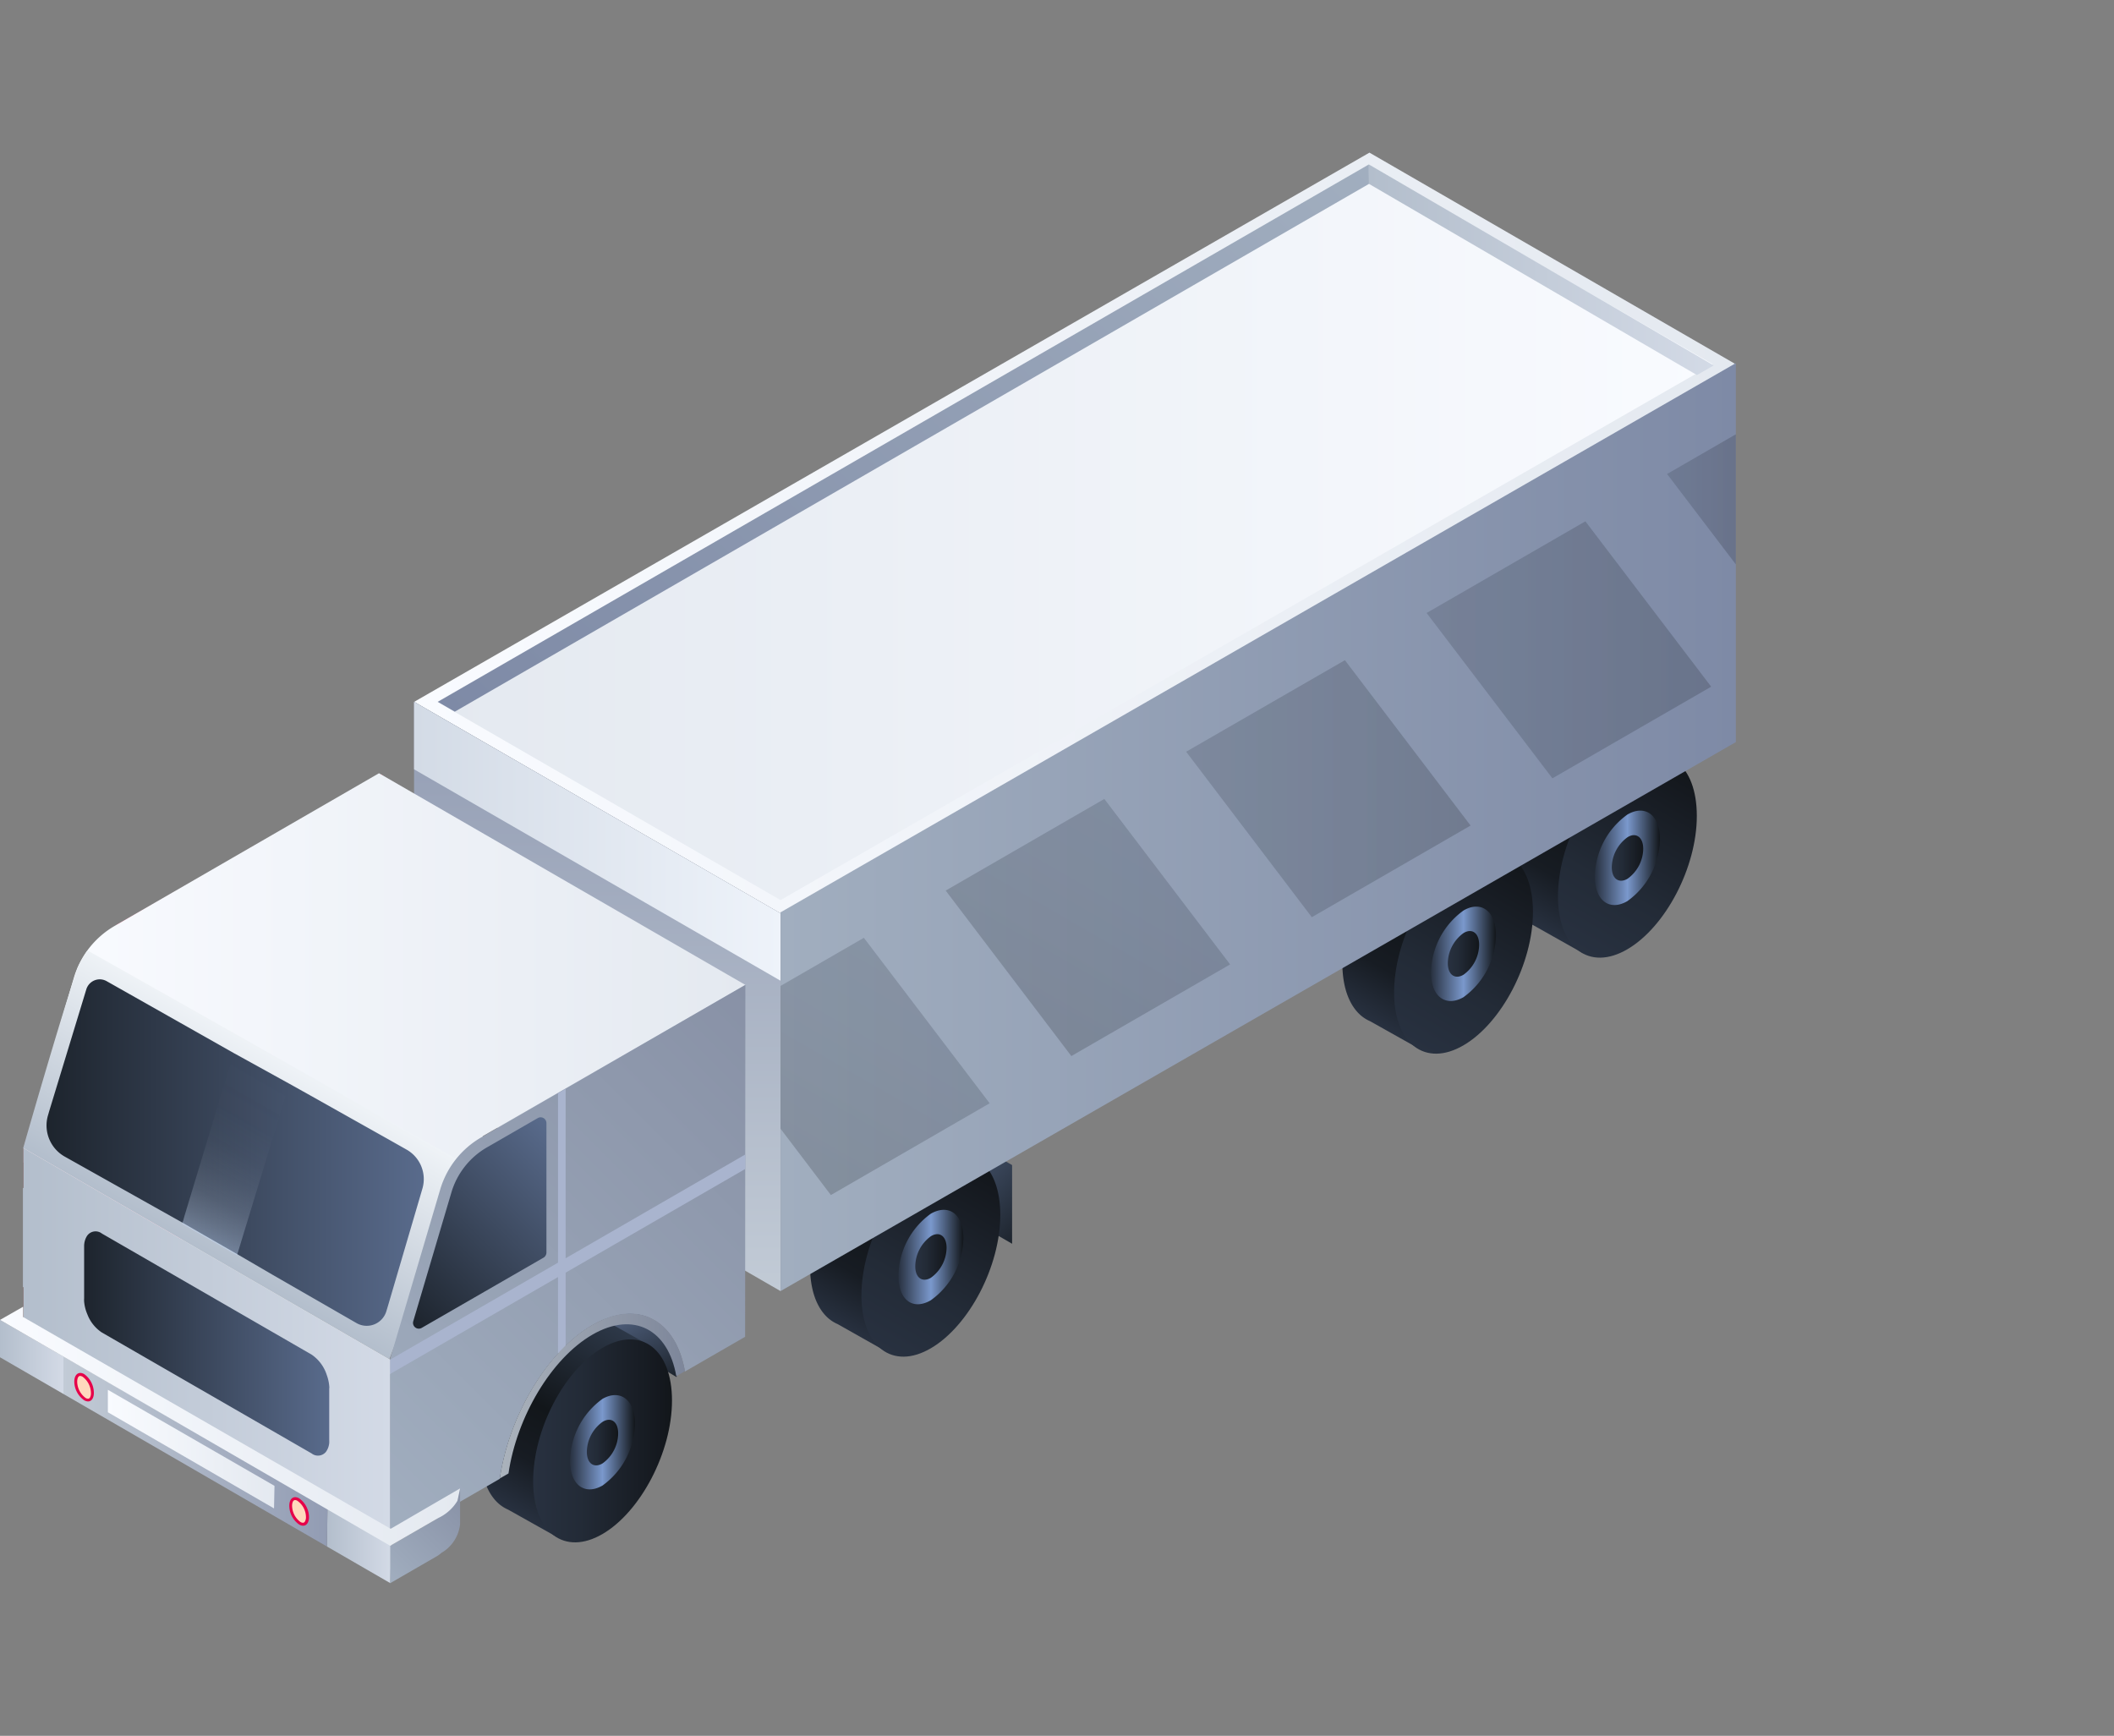 <svg xmlns="http://www.w3.org/2000/svg" xmlns:xlink="http://www.w3.org/1999/xlink" viewBox="0 0 182.68 150"><rect x="0" y="0" width="182.68" height="150" fill="#808080" stroke="none"/><defs><style>.cls-1,.cls-2,.cls-3,.cls-4,.cls-5,.cls-58,.cls-59,.cls-60,.cls-61{opacity:0.2;}.cls-1{fill:url(#未命名的渐变_79);}.cls-2,.cls-58{fill:url(#未命名的渐变_79-2);}.cls-2{clip-path:url(#clip-path);}.cls-3,.cls-59{fill:url(#未命名的渐变_79-3);}.cls-3{clip-path:url(#clip-path-2);}.cls-4,.cls-60{fill:url(#未命名的渐变_79-4);}.cls-4{clip-path:url(#clip-path-3);}.cls-5,.cls-61{fill:url(#未命名的渐变_79-5);}.cls-5{clip-path:url(#clip-path-4);}.cls-6,.cls-7{fill:none;}.cls-7{stroke:#fff;stroke-miterlimit:10;stroke-width:0.1px;}.cls-8{isolation:isolate;}.cls-9{opacity:0;}.cls-10{fill:#000714;}.cls-11{opacity:0.1;fill:url(#新建图案);}.cls-12{fill:url(#未命名的渐变_77);}.cls-13{fill:url(#未命名的渐变_77-2);}.cls-14{fill:#ef4f77;}.cls-15{fill:url(#未命名的渐变_66);}.cls-16{fill:url(#未命名的渐变_79-6);}.cls-17{fill:url(#未命名的渐变_9);}.cls-18{fill:url(#未命名的渐变_79-7);}.cls-19{fill:url(#未命名的渐变_66-2);}.cls-20{fill:url(#未命名的渐变_79-8);}.cls-21{fill:url(#未命名的渐变_9-2);}.cls-22{fill:url(#未命名的渐变_79-9);}.cls-23{fill:url(#未命名的渐变_66-3);}.cls-24{fill:url(#未命名的渐变_79-10);}.cls-25{fill:url(#未命名的渐变_9-3);}.cls-26{fill:url(#未命名的渐变_79-11);}.cls-27{fill:url(#未命名的渐变_2);}.cls-28{fill:url(#未命名的渐变_85);}.cls-29{fill:url(#未命名的渐变_75);}.cls-30{fill:url(#未命名的渐变_1847);}.cls-31{fill:url(#未命名的渐变_34);}.cls-32{fill:url(#未命名的渐变_19);}.cls-33{fill:url(#未命名的渐变_36);}.cls-34{fill:url(#未命名的渐变_2-2);}.cls-35{fill:url(#未命名的渐变_44);}.cls-36{fill:url(#未命名的渐变_66-4);}.cls-37{fill:url(#未命名的渐变_79-12);}.cls-38{fill:url(#未命名的渐变_9-4);}.cls-39{fill:url(#未命名的渐变_79-13);}.cls-40{fill:url(#未命名的渐变_30);}.cls-41{fill:#a9b4ce;}.cls-42{fill:url(#未命名的渐变_96);}.cls-43{fill:#fff;}.cls-44{fill:url(#未命名的渐变_19-2);}.cls-45{fill:url(#未命名的渐变_77-3);}.cls-46{fill:url(#未命名的渐变_77-4);}.cls-47{fill:url(#未命名的渐变_143);}.cls-48{fill:url(#未命名的渐变_19-3);}.cls-49{fill:url(#未命名的渐变_19-4);}.cls-50{fill:url(#未命名的渐变_75-2);}.cls-51{fill:url(#未命名的渐变_2-3);}.cls-52{fill:url(#未命名的渐变_30-2);}.cls-53{fill:url(#未命名的渐变_2-4);}.cls-54{fill:#e60049;}.cls-55{fill:#ffd8bd;}.cls-56{fill:url(#未命名的渐变_77-5);}.cls-57{mix-blend-mode:overlay;}.cls-62{clip-path:url(#clip-path-5);}.cls-63{fill:url(#未命名的渐变_79-19);}.cls-64{opacity:0.2;}</style><linearGradient id="未命名的渐变_79" x1="144.06" y1="43.15" x2="150" y2="43.15" gradientUnits="userSpaceOnUse"><stop offset="0" stop-color="#283140"/><stop offset="0.34" stop-color="#232b37"/><stop offset="0.9" stop-color="#15191f"/><stop offset="1" stop-color="#12161a"/></linearGradient><linearGradient id="未命名的渐变_79-2" x1="123.28" y1="56.15" x2="147.87" y2="56.15" xlink:href="#未命名的渐变_79"/><clipPath id="clip-path"><polygon class="cls-1" points="150 37.53 150 48.77 144.06 40.96 150 37.53"/></clipPath><linearGradient id="未命名的渐变_79-3" x1="102.5" y1="68.15" x2="127.08" y2="68.15" xlink:href="#未命名的渐变_79"/><clipPath id="clip-path-2"><polygon class="cls-2" points="123.28 52.97 134.15 67.26 147.87 59.34 137 45.05 123.28 52.97"/></clipPath><linearGradient id="未命名的渐变_79-4" x1="99.17" y1="71.2" x2="88.84" y2="89.1" xlink:href="#未命名的渐变_79"/><clipPath id="clip-path-3"><polygon class="cls-3" points="102.5 64.96 113.36 79.26 127.08 71.34 116.22 57.05 102.5 64.96"/></clipPath><linearGradient id="未命名的渐变_79-5" x1="80.02" y1="84.14" x2="69.68" y2="102.05" xlink:href="#未命名的渐变_79"/><clipPath id="clip-path-4"><polygon class="cls-4" points="81.72 76.96 92.58 91.26 106.3 83.34 95.43 69.04 81.72 76.96"/></clipPath><pattern id="新建图案" data-name="新建图案" width="18.57" height="32.16" patternTransform="translate(1332.9 1203.09)" patternUnits="userSpaceOnUse" viewBox="0 0 18.57 32.16"><rect class="cls-6" width="18.57" height="32.16"/><polyline class="cls-7" points="18.57 21.44 18.57 32.16 18.57 42.88"/><polyline class="cls-7" points="9.29 26.8 18.57 32.16 27.85 37.51 27.85 37.52"/><polyline class="cls-7" points="9.29 37.52 9.29 37.51 18.57 32.16 27.85 26.8"/><polygon class="cls-7" points="27.85 37.52 27.85 26.8 18.57 21.44 9.28 26.8 9.28 37.52 18.57 42.88 27.85 37.52"/><polyline class="cls-7" points="0 21.44 0 32.16 0 42.88"/><polyline class="cls-7" points="-9.28 26.8 0 32.16 9.28 37.51 9.28 37.52"/><polyline class="cls-7" points="-9.28 37.52 -9.28 37.51 0 32.16 9.28 26.8"/><polygon class="cls-7" points="9.28 37.52 9.28 26.8 0 21.44 -9.29 26.8 -9.29 37.52 0 42.88 9.28 37.52"/><polyline class="cls-7" points="18.57 10.72 27.85 16.08 37.13 21.43 37.13 21.44"/><polyline class="cls-7" points="18.57 21.44 18.57 21.43 27.85 16.08 37.13 10.72"/><polygon class="cls-7" points="37.14 21.44 37.14 10.72 27.85 5.36 18.57 10.72 18.57 21.44 27.85 26.8 37.14 21.44"/><polyline class="cls-7" points="9.29 5.36 9.29 16.08 9.29 26.8"/><polyline class="cls-7" points="0.01 10.72 9.29 16.08 18.57 21.43 18.57 21.44"/><polyline class="cls-7" points="0.01 21.44 0.01 21.43 9.29 16.08 18.57 10.72"/><polygon class="cls-7" points="18.57 21.44 18.57 10.72 9.28 5.36 0 10.72 0 21.44 9.28 26.8 18.57 21.44"/><polyline class="cls-7" points="-18.56 10.72 -9.28 16.08 0 21.43 0 21.44"/><polyline class="cls-7" points="-18.56 21.44 -18.56 21.43 -9.28 16.08 0 10.72"/><polygon class="cls-7" points="0 21.44 0 10.72 -9.29 5.36 -18.57 10.72 -18.57 21.44 -9.29 26.8 0 21.44"/><polyline class="cls-7" points="18.57 -10.72 18.57 0 18.57 10.72"/><polyline class="cls-7" points="9.29 -5.36 18.57 0 27.85 5.35 27.85 5.36"/><polyline class="cls-7" points="9.29 5.36 9.29 5.35 18.57 0 27.85 -5.36"/><polygon class="cls-7" points="27.85 5.36 27.85 -5.36 18.57 -10.72 9.28 -5.36 9.28 5.36 18.57 10.72 27.85 5.36"/><polyline class="cls-7" points="0 -10.72 0 0 0 10.72"/><polyline class="cls-7" points="-9.28 -5.36 0 0 9.28 5.35 9.28 5.36"/><polyline class="cls-7" points="-9.28 5.36 -9.28 5.35 0 0 9.28 -5.36"/><polygon class="cls-7" points="9.28 5.36 9.28 -5.36 0 -10.72 -9.29 -5.36 -9.29 5.36 0 10.72 9.28 5.36"/></pattern><linearGradient id="未命名的渐变_77" x1="88.46" y1="106.48" x2="79.82" y2="97.84" gradientUnits="userSpaceOnUse"><stop offset="0" stop-color="#1d242d"/><stop offset="1" stop-color="#596b8c"/></linearGradient><linearGradient id="未命名的渐变_77-2" x1="57.23" y1="119.69" x2="53" y2="112.37" xlink:href="#未命名的渐变_77"/><linearGradient id="未命名的渐变_66" x1="71.6" y1="114.08" x2="80.84" y2="98.08" gradientUnits="userSpaceOnUse"><stop offset="0" stop-color="#283140"/><stop offset="0.25" stop-color="#171c23"/><stop offset="0.5" stop-color="#12161a"/><stop offset="1" stop-color="#2d3848"/></linearGradient><linearGradient id="未命名的渐变_79-6" x1="75.84" y1="116.45" x2="85.05" y2="100.49" xlink:href="#未命名的渐变_79"/><linearGradient id="未命名的渐变_9" x1="77.64" y1="108.61" x2="83.25" y2="108.61" gradientUnits="userSpaceOnUse"><stop offset="0" stop-color="#283140"/><stop offset="0.5" stop-color="#7a98cc"/><stop offset="1" stop-color="#12161a"/></linearGradient><linearGradient id="未命名的渐变_79-7" x1="79.09" y1="108.61" x2="81.8" y2="108.61" xlink:href="#未命名的渐变_79"/><linearGradient id="未命名的渐变_66-2" x1="131.78" y1="79.6" x2="141.03" y2="63.6" xlink:href="#未命名的渐变_66"/><linearGradient id="未命名的渐变_79-8" x1="136.02" y1="81.97" x2="145.24" y2="66.01" xlink:href="#未命名的渐变_79"/><linearGradient id="未命名的渐变_9-2" x1="137.82" y1="74.13" x2="143.44" y2="74.13" xlink:href="#未命名的渐变_9"/><linearGradient id="未命名的渐变_79-9" x1="139.27" y1="74.13" x2="141.99" y2="74.13" xlink:href="#未命名的渐变_79"/><linearGradient id="未命名的渐变_66-3" x1="117.62" y1="87.9" x2="126.86" y2="71.89" xlink:href="#未命名的渐变_66"/><linearGradient id="未命名的渐变_79-10" x1="121.86" y1="90.26" x2="131.08" y2="74.3" xlink:href="#未命名的渐变_79"/><linearGradient id="未命名的渐变_9-3" x1="123.66" y1="82.42" x2="129.27" y2="82.42" xlink:href="#未命名的渐变_9"/><linearGradient id="未命名的渐变_79-11" x1="125.11" y1="82.42" x2="127.82" y2="82.42" xlink:href="#未命名的渐变_79"/><linearGradient id="未命名的渐变_2" x1="35.79" y1="46.06" x2="150" y2="46.06" gradientUnits="userSpaceOnUse"><stop offset="0" stop-color="#f9fbff"/><stop offset="1" stop-color="#e4e9f0"/></linearGradient><linearGradient id="未命名的渐变_85" x1="37.79" y1="46.06" x2="148" y2="46.06" gradientUnits="userSpaceOnUse"><stop offset="0" stop-color="#e4e9f0"/><stop offset="1" stop-color="#f9fbff"/></linearGradient><linearGradient id="未命名的渐变_75" x1="51.62" y1="111.57" x2="51.62" y2="60.65" gradientUnits="userSpaceOnUse"><stop offset="0" stop-color="#c2cbd6"/><stop offset="1" stop-color="#929cb3"/></linearGradient><linearGradient id="未命名的渐变_1847" x1="35.79" y1="72.7" x2="67.45" y2="72.7" gradientUnits="userSpaceOnUse"><stop offset="0" stop-color="#d3dbe6"/><stop offset="1" stop-color="#eef3fa"/></linearGradient><linearGradient id="未命名的渐变_34" x1="67.45" y1="71.47" x2="150" y2="71.47" gradientUnits="userSpaceOnUse"><stop offset="0" stop-color="#a1aebf"/><stop offset="1" stop-color="#7e8aa6"/></linearGradient><linearGradient id="未命名的渐变_19" x1="118.29" y1="23.31" x2="148.09" y2="23.31" gradientUnits="userSpaceOnUse"><stop offset="0" stop-color="#b3becc"/><stop offset="1" stop-color="#d3dae6"/></linearGradient><linearGradient id="未命名的渐变_36" x1="46.76" y1="69.58" x2="110.21" y2="6.12" gradientUnits="userSpaceOnUse"><stop offset="0" stop-color="#7e8aa6"/><stop offset="1" stop-color="#a1aebf"/></linearGradient><linearGradient id="未命名的渐变_2-2" x1="5.29" y1="87.9" x2="64.41" y2="87.9" xlink:href="#未命名的渐变_2"/><linearGradient id="未命名的渐变_44" x1="16.22" y1="107.41" x2="25.18" y2="91.89" gradientUnits="userSpaceOnUse"><stop offset="0" stop-color="#b3becc"/><stop offset="1" stop-color="#eff3f7"/></linearGradient><linearGradient id="未命名的渐变_66-4" x1="43.22" y1="130.13" x2="52.46" y2="114.12" xlink:href="#未命名的渐变_66"/><linearGradient id="未命名的渐变_79-12" x1="46.03" y1="124.51" x2="58.1" y2="124.51" xlink:href="#未命名的渐变_79"/><linearGradient id="未命名的渐变_9-4" x1="49.26" y1="124.65" x2="54.87" y2="124.65" xlink:href="#未命名的渐变_9"/><linearGradient id="未命名的渐变_79-13" x1="50.71" y1="124.65" x2="53.42" y2="124.65" xlink:href="#未命名的渐变_79"/><linearGradient id="未命名的渐变_30" x1="30.07" y1="129.65" x2="69.52" y2="90.21" gradientUnits="userSpaceOnUse"><stop offset="0" stop-color="#a1aebf"/><stop offset="1" stop-color="#8891a6"/></linearGradient><linearGradient id="未命名的渐变_96" x1="43.19" y1="120.66" x2="59.21" y2="120.66" gradientUnits="userSpaceOnUse"><stop offset="0" stop-color="#abb3bc"/><stop offset="1" stop-color="#7d869a"/></linearGradient><linearGradient id="未命名的渐变_19-2" x1="1.97" y1="116.25" x2="33.69" y2="116.25" xlink:href="#未命名的渐变_19"/><linearGradient id="未命名的渐变_77-3" x1="7.27" y1="116.1" x2="28.47" y2="116.1" xlink:href="#未命名的渐变_77"/><linearGradient id="未命名的渐变_77-4" x1="4.02" y1="99.64" x2="36.61" y2="99.64" xlink:href="#未命名的渐变_77"/><linearGradient id="未命名的渐变_143" x1="16.55" y1="106.25" x2="24.11" y2="93.16" gradientUnits="userSpaceOnUse"><stop offset="0" stop-color="#c8dcfa" stop-opacity="0.4"/><stop offset="0.1" stop-color="#cbdcf4" stop-opacity="0.29"/><stop offset="0.22" stop-color="#cedbef" stop-opacity="0.18"/><stop offset="0.36" stop-color="#d0dbeb" stop-opacity="0.1"/><stop offset="0.51" stop-color="#d2dbe8" stop-opacity="0.04"/><stop offset="0.69" stop-color="#d3dbe7" stop-opacity="0.01"/><stop offset="1" stop-color="#d3dbe6" stop-opacity="0"/></linearGradient><linearGradient id="未命名的渐变_19-3" x1="28.25" y1="133.58" x2="33.8" y2="133.58" xlink:href="#未命名的渐变_19"/><linearGradient id="未命名的渐变_19-4" x1="0" y1="117.26" x2="5.48" y2="117.26" xlink:href="#未命名的渐变_19"/><linearGradient id="未命名的渐变_75-2" x1="5.48" y1="125.43" x2="28.29" y2="125.43" xlink:href="#未命名的渐变_75"/><linearGradient id="未命名的渐变_2-3" x1="9.32" y1="125.23" x2="23.72" y2="125.23" xlink:href="#未命名的渐变_2"/><linearGradient id="未命名的渐变_30-2" x1="33.41" y1="136.49" x2="40.52" y2="129.38" xlink:href="#未命名的渐变_30"/><linearGradient id="未命名的渐变_2-4" x1="0" y1="123.25" x2="39.76" y2="123.25" xlink:href="#未命名的渐变_2"/><linearGradient id="未命名的渐变_77-5" x1="34.73" y1="113.56" x2="49.33" y2="98.96" xlink:href="#未命名的渐变_77"/><clipPath id="clip-path-5"><polygon class="cls-5" points="85.52 95.34 71.8 103.27 67.45 97.54 67.45 85.2 74.65 81.04 85.52 95.34"/></clipPath><linearGradient id="未命名的渐变_79-19" x1="62.73" y1="53.97" x2="-22.73" y2="185.04" gradientTransform="matrix(0.77, 0.48, -0.43, 0.88, 148.21, -45.99)" xlink:href="#未命名的渐变_79"/></defs><title>货车1</title><g class="cls-8"><g id="图层_2" data-name="图层 2"><g id="图元"><g id="货车1"><g class="cls-9"><rect class="cls-10" width="150" height="150"/><rect id="网格" class="cls-11" width="150" height="150"/></g><polygon class="cls-12" points="80.82 96.84 87.46 100.68 87.46 107.48 80.82 103.64 80.82 96.84"/><path class="cls-13" d="M58.46,119l-4.63-2.8-3.12-2.49s2.48-.92,2.71-1.06S59.66,114.62,58.46,119Z"/><polygon class="cls-14" points="33.02 66.91 33.02 97.35 36.45 95.13 10.05 79.93 33.02 66.91"/><polygon class="cls-14" points="27.53 100.27 2.04 114.99 2.04 99.21 5.29 88.21 27.53 100.27"/><path class="cls-15" d="M79.41,110.46a16.09,16.09,0,0,0,2-4.48l2.7-6L80,97.64h0a3.82,3.82,0,0,0-4,.25c-3.33,1.92-6,7.08-6,11.53,0,2.61.93,4.38,2.38,5l4.27,2.41Z"/><path class="cls-16" d="M80.44,100.42c-3.33,1.93-6,7.09-6,11.53s2.7,6.49,6,4.56,6-7.08,6-11.52S83.78,98.5,80.44,100.42Z"/><path class="cls-17" d="M83.25,107a6.71,6.71,0,0,1-2.81,5.36c-1.55.9-2.8,0-2.8-2.12a6.71,6.71,0,0,1,2.8-5.36C82,104,83.25,104.92,83.25,107Z"/><path class="cls-18" d="M81.8,107.83a3.24,3.24,0,0,1-1.36,2.59c-.75.43-1.35,0-1.35-1a3.26,3.26,0,0,1,1.35-2.59C81.19,106.37,81.8,106.83,81.8,107.83Z"/><path class="cls-19" d="M139.6,76a16.07,16.07,0,0,0,2-4.48l2.71-6-4.18-2.34h0a3.81,3.81,0,0,0-4,.25c-3.34,1.92-6,7.08-6,11.53,0,2.61.94,4.38,2.38,5l4.28,2.41Z"/><path class="cls-20" d="M140.63,65.94c-3.33,1.93-6,7.09-6,11.53s2.7,6.49,6,4.56,6-7.08,6-11.52S144,64,140.63,65.94Z"/><path class="cls-21" d="M143.44,72.51a6.71,6.71,0,0,1-2.81,5.36c-1.55.9-2.81-.05-2.81-2.12a6.72,6.72,0,0,1,2.81-5.36C142.18,69.49,143.44,70.44,143.44,72.51Z"/><path class="cls-22" d="M142,73.35a3.24,3.24,0,0,1-1.36,2.59c-.75.43-1.36,0-1.36-1a3.26,3.26,0,0,1,1.36-2.59C141.38,71.89,142,72.35,142,73.35Z"/><path class="cls-23" d="M125.44,84.27a16.07,16.07,0,0,0,2-4.48l2.7-6L126,71.46h0a3.82,3.82,0,0,0-4,.25c-3.33,1.93-6,7.09-6,11.53,0,2.61.94,4.38,2.38,5l4.28,2.4Z"/><path class="cls-24" d="M126.47,74.24c-3.33,1.92-6,7.08-6,11.53s2.71,6.48,6,4.56,6-7.09,6-11.53S129.8,72.31,126.47,74.24Z"/><path class="cls-25" d="M129.27,80.8a6.73,6.73,0,0,1-2.8,5.37c-1.55.89-2.81-.06-2.81-2.13a6.74,6.74,0,0,1,2.81-5.36C128,77.79,129.27,78.74,129.27,80.8Z"/><path class="cls-26" d="M127.82,81.64a3.23,3.23,0,0,1-1.35,2.59c-.75.44-1.36,0-1.36-1a3.27,3.27,0,0,1,1.36-2.6C127.22,80.18,127.82,80.64,127.82,81.64Z"/><polygon class="cls-27" points="67.45 78.93 150 31.48 118.34 13.19 35.79 60.65 67.45 78.93"/><polygon class="cls-28" points="37.79 60.65 118.34 14.35 148 31.47 67.45 77.78 37.79 60.65"/><polygon class="cls-29" points="35.78 60.65 35.78 87.89 35.78 91.19 35.78 93.3 67.45 111.57 67.45 109.46 67.45 106.18 67.45 78.93 35.78 60.65"/><polygon class="cls-30" points="35.78 60.65 35.78 66.48 67.45 84.75 67.45 78.93 35.78 60.65"/><polygon class="cls-31" points="150 31.38 150 64.13 67.45 111.57 67.45 78.84 150 31.38"/><g class="cls-8"><polygon class="cls-32" points="118.29 14.21 118.3 15.89 146.64 32.41 148.09 31.58 118.29 14.21"/><polygon class="cls-33" points="118.29 14.21 37.83 60.65 39.3 61.5 118.3 15.89 118.29 14.21"/></g><path class="cls-34" d="M64.41,85.11,32.75,66.82,10.05,79.93,9.93,80a7.7,7.7,0,0,0-3.55,4.5L5.29,88.21l22.24,12.06,16,8.71,1-9.17-2.83-1.62Z"/><path class="cls-35" d="M7.56,82.13,40,100.46l-6.35,17L2,99.22S5.28,87.75,6.72,83.59A10.55,10.55,0,0,1,7.56,82.13Z"/><path class="cls-36" d="M51,126.5a16.07,16.07,0,0,0,2-4.48l2.7-6-4.18-2.34h0a3.8,3.8,0,0,0-4,.24c-3.33,1.93-6,7.09-6,11.53,0,2.61.94,4.38,2.38,5l4.28,2.4Z"/><path class="cls-37" d="M52.07,116.47c-3.33,1.92-6,7.08-6,11.53s2.71,6.48,6,4.56,6-7.09,6-11.53S55.4,114.54,52.07,116.47Z"/><path class="cls-38" d="M54.87,123a6.73,6.73,0,0,1-2.8,5.37c-1.55.89-2.81-.06-2.81-2.12a6.74,6.74,0,0,1,2.81-5.37C53.62,120,54.87,121,54.87,123Z"/><path class="cls-39" d="M53.42,123.87a3.23,3.23,0,0,1-1.35,2.59c-.75.44-1.36,0-1.36-1a3.24,3.24,0,0,1,1.36-2.59C52.82,122.41,53.42,122.87,53.42,123.87Z"/><path class="cls-40" d="M64.41,85.11,41.58,98.29a7.73,7.73,0,0,0-3.54,4.5L33.69,117.5v15.78l9.5-5.49c.78-5.39,4.07-11,8-13.27s7.23-.46,8,4l5.2-3Z"/><polygon class="cls-41" points="48.22 116.92 48.22 94.47 48.88 94.09 48.88 116.92 48.22 116.92"/><path class="cls-42" d="M51.2,115.33c-3.57,2.06-6.55,7.14-7.26,12l-.75.43c.78-5.39,4.07-11,8-13.27s7.23-.46,8,4l-.75.43C57.75,114.91,54.77,113.27,51.2,115.33Z"/><polygon class="cls-43" points="2.04 99.22 33.7 117.5 33.7 118.74 2.04 100.47 2.04 99.22"/><polygon class="cls-41" points="64.41 99.76 33.7 117.5 33.7 118.74 64.41 101.01 64.41 99.76"/><polygon class="cls-44" points="2.04 99.22 2.04 102.68 1.98 102.64 1.98 111.21 2.04 111.25 2.04 115 33.7 133.28 33.7 129.52 33.7 120.98 33.7 117.5 2.04 99.22"/><path class="cls-45" d="M28.46,119.89a3.65,3.65,0,0,0-.22-1.06,3.37,3.37,0,0,0-1.31-1.77L8.81,106.6a.89.89,0,0,0-1.32.25,1.69,1.69,0,0,0-.22.81v4.53a2.64,2.64,0,0,0,0,.29,3.64,3.64,0,0,0,.28,1.1,3.29,3.29,0,0,0,1.24,1.56L26.93,125.6a.89.89,0,0,0,1.23-.13,1.54,1.54,0,0,0,.29-.77,2.28,2.28,0,0,0,0-.27V120S28.46,119.93,28.46,119.89Z"/><path class="cls-46" d="M36.51,102.69a.11.11,0,0,0,0,0l-3,10.21-.13.43a1.77,1.77,0,0,1-2.58,1l-7.28-4.19-3-1.75-3.78-2.17-.95-.55L5.58,99.94a3.09,3.09,0,0,1-1.42-3.6l.08-.28L7.46,85.49a1.22,1.22,0,0,1,1.21-.86,1.24,1.24,0,0,1,.55.16L20.2,91,25,93.65l1.79,1,6.87,3.86,1.52.86A2.93,2.93,0,0,1,36.51,102.69Z"/><path class="cls-47" d="M25,93.65l-4.52,14.83-3.78-2.17-.95-.55c0-.08,0-.16.07-.24l.12-.44L20.2,91Z"/><polygon class="cls-48" points="33.8 133.53 33.73 136.81 28.25 133.64 28.3 130.36 33.8 133.53"/><polygon class="cls-49" points="0 114.06 5.48 117.22 5.48 120.46 0 117.29 0 114.06"/><polygon class="cls-50" points="28.3 130.36 28.25 133.64 5.48 120.46 5.48 117.22 28.3 130.36"/><polygon class="cls-51" points="9.32 120.1 23.72 128.4 23.68 130.35 9.32 122.04 9.32 120.1"/><path class="cls-52" d="M37.7,130.61l.07.63-4.05,2.34v3.23l4.05-2.34a2.11,2.11,0,0,0,.36-.27h0a3.27,3.27,0,0,0,1.63-2.52v-3.06Z"/><path class="cls-53" d="M39.76,128.62l-6,3.49L2,113.81v-.89l-2,1.14,33.72,19.52,4.17-2.41a3.81,3.81,0,0,0,1.64-1.48Z"/><path class="cls-54" d="M25,130.12a2,2,0,0,0,.85,1.62c.47.27.85,0,.85-.64a2,2,0,0,0-.85-1.62C25.37,129.21,25,129.5,25,130.12Z"/><path class="cls-55" d="M26.18,131.59a.43.43,0,0,1-.22-.07,1.78,1.78,0,0,1-.72-1.4c0-.23.07-.49.26-.49a.37.37,0,0,1,.21.07,1.74,1.74,0,0,1,.73,1.4.74.74,0,0,1-.1.4A.19.19,0,0,1,26.18,131.59Z"/><path class="cls-54" d="M6.42,119.4A2,2,0,0,0,7.27,121c.46.27.84,0,.84-.64a2,2,0,0,0-.84-1.62C6.8,118.48,6.42,118.77,6.42,119.4Z"/><path class="cls-55" d="M7.6,120.87a.4.4,0,0,1-.21-.07,1.79,1.79,0,0,1-.72-1.4c0-.23.07-.5.26-.5a.52.52,0,0,1,.21.07,1.8,1.8,0,0,1,.72,1.41.74.74,0,0,1-.09.4A.19.19,0,0,1,7.6,120.87Z"/><path class="cls-56" d="M39,103.07a6.7,6.7,0,0,1,3.08-3.92l4.39-2.53a.5.5,0,0,1,.75.43v11.19a.52.52,0,0,1-.25.44l-10.53,6.07a.5.5,0,0,1-.73-.57Z"/><g class="cls-57"><polygon class="cls-1" points="150 37.53 150 48.77 144.06 40.96 150 37.53"/><polygon class="cls-58" points="123.28 52.97 134.15 67.26 147.87 59.34 137 45.05 123.28 52.97"/><polygon class="cls-59" points="102.5 64.96 113.36 79.26 127.08 71.34 116.22 57.05 102.5 64.96"/><polygon class="cls-60" points="81.72 76.96 92.58 91.26 106.3 83.34 95.43 69.04 81.72 76.96"/><polygon class="cls-61" points="85.52 95.34 71.8 103.27 67.45 97.54 67.45 85.2 74.65 81.04 85.52 95.34"/><g class="cls-62"><rect class="cls-63" x="45.08" y="46.02" width="135.26" height="44.53" transform="translate(-18.96 63.03) rotate(-28.92)"/></g></g></g></g></g></g></svg>